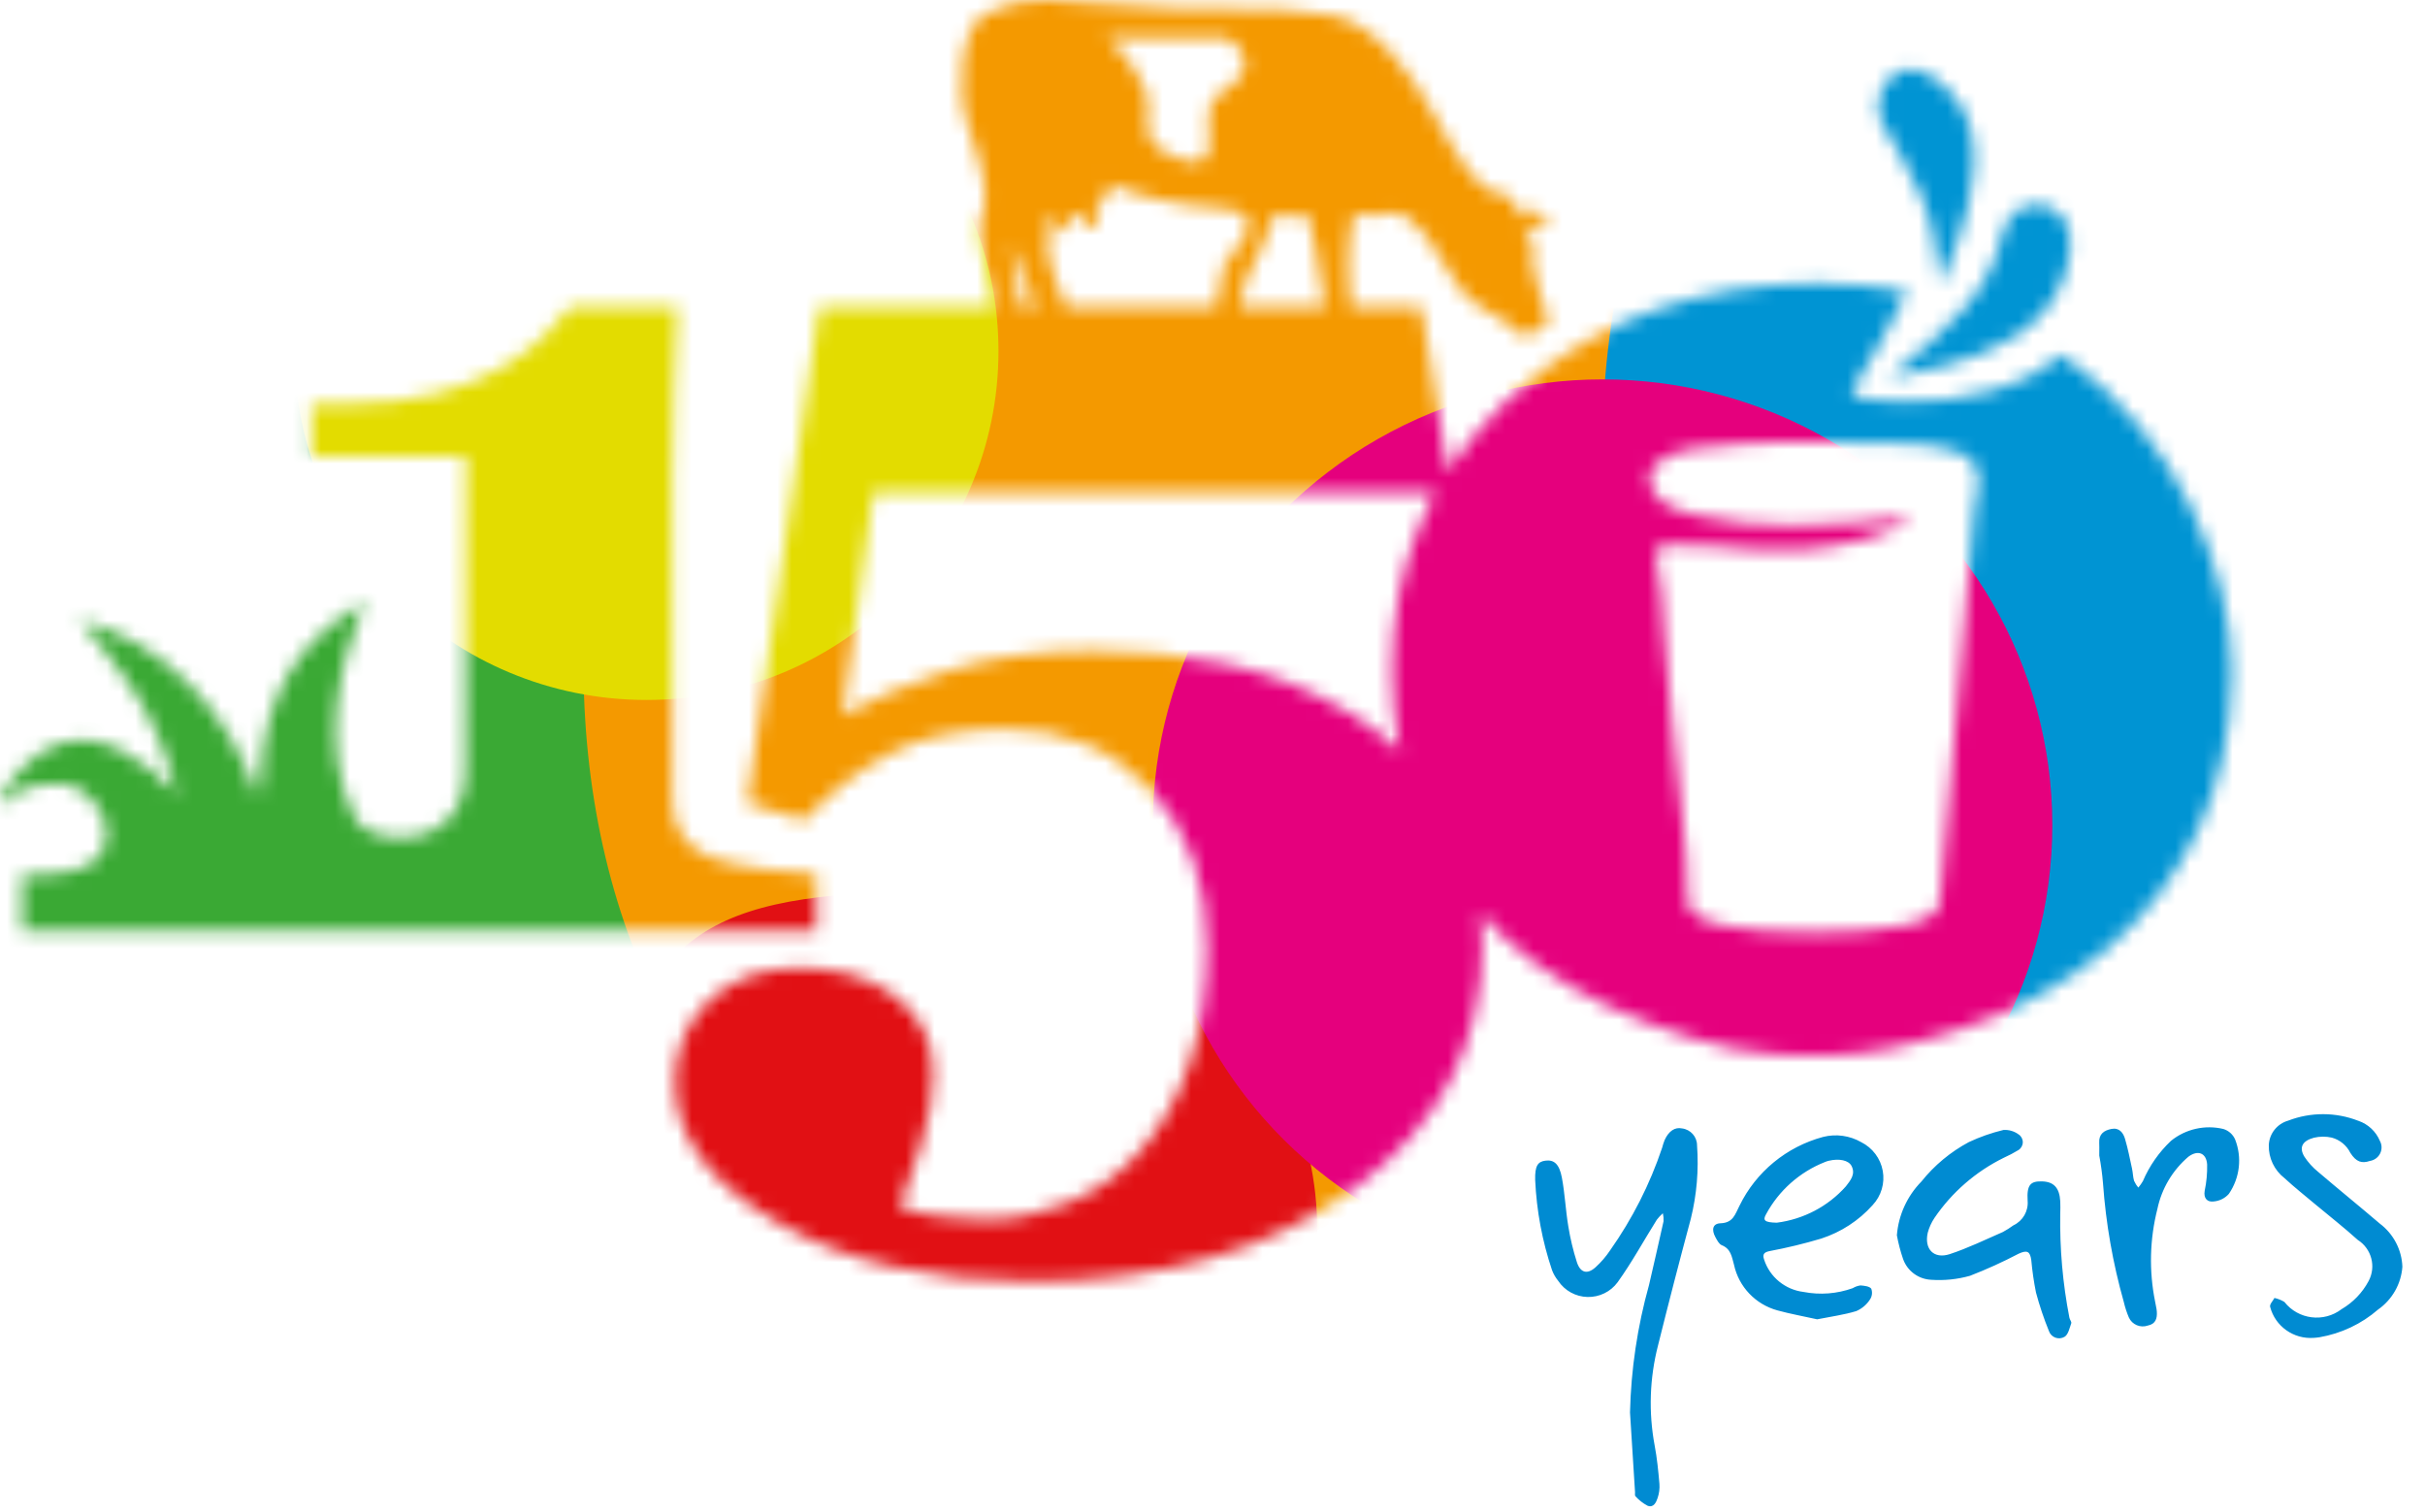 <svg xmlns="http://www.w3.org/2000/svg" xmlns:xlink="http://www.w3.org/1999/xlink" height="106" viewBox="0 0 170 106" width="170"><filter id="a" height="141%" width="140.6%" x="-20.3%" y="-20.5%"><feGaussianBlur in="SourceGraphic" stdDeviation="4.825"/></filter><filter id="b" height="153.2%" width="170.5%" x="-35.2%" y="-26.6%"><feGaussianBlur in="SourceGraphic" stdDeviation="9.65"/></filter><filter id="c" height="158.3%" width="159.7%" x="-29.9%" y="-29.2%"><feGaussianBlur in="SourceGraphic" stdDeviation="4.825"/></filter><filter id="d" height="153.3%" width="170.4%" x="-35.2%" y="-26.6%"><feGaussianBlur in="SourceGraphic" stdDeviation="9.65"/></filter><filter id="e" height="159.2%" width="158.7%" x="-29.3%" y="-29.6%"><feGaussianBlur in="SourceGraphic" stdDeviation="4.825"/></filter><filter id="f" height="192.6%" width="191.8%" x="-45.9%" y="-46.3%"><feGaussianBlur in="SourceGraphic" stdDeviation="9.65"/></filter><mask id="g" fill="#fff"><path d="m68.962 1.038c-.683.321-1.7 2.308-1.503 4.65-.466 3.096 2.668 6.743 1.217 10.046-.208.459.546 3.843.96 5.787h-12.202l-5.059 34.784 4.028 1.218c1.736-1.919 3.715-3.457 5.909-4.65 2.185-1.174 4.903-1.764 8.138-1.764 4.181 0 7.59 1.427 10.222 4.27 2.624 2.846 3.937 6.504 3.937 10.942 0 3.052-.409 5.789-1.201 8.197-.806 2.411-1.977 4.498-3.548 6.262-1.355 1.541-2.997 2.718-4.905 3.52-1.906.794-3.852 1.201-5.835 1.201-.973 0-2.015-.071-3.134-.209-1.108-.144-2.078-.353-2.912-.644.381-.968.861-2.384 1.453-4.245.595-1.865.891-3.574.891-5.159 0-2.226-.877-4.02-2.643-5.363-1.749-1.332-3.998-2.006-6.751-2.006-2.632 0-4.752.775-6.337 2.31-1.585 1.555-2.375 3.435-2.375 5.678 0 3.781 2.388 7.056 7.151 9.834 4.765 2.775 10.713 4.145 17.836 4.145 9.218 0 16.775-2.183 22.709-6.583 5.925-4.398 8.895-10.059 8.895-16.995 0-.766-.06-1.498-.126-2.226.576.658 1.209 1.291 1.873 1.908 2.687 2.422 6.027 4.368 10.038 5.857 4.022 1.481 7.305 2.435 12.566 2.223 3.016-.125 5.421-.631 9.254-1.889 3.83-1.261 7.178-3.096 10.06-5.493 2.742-2.297 4.905-5.099 6.504-8.434 1.519-3.213 2.309-6.808 2.358-10.771v-.693c-.104-6.447-3.534-16.06-11.897-21.869-.573.481-1.176.919-1.812 1.256-1.96 1.084-4.077 1.625-6.156 1.881-1.053.128-2.092.166-3.134.149-.515-.003-1.034-.043-1.546-.084-.258-.016-.518-.046-.776-.082l-.381-.057-.2-.03-.093-.016-.052-.014h-.036c-.063-.005-.14-.024-.222-.063-.159-.068-.277-.228-.318-.334.041-.073.085-.158.134-.242l-.049.043s.112-.174.296-.478c.036-.06.077-.114.112-.182.713-1.169 2.229-3.732 3.392-6.17-1.958-.359-4.047-.563-6.298-.563-17.447 0-24.784 11.491-25.895 13.215l-1.867-11.587h-4.922c-.003-.024-.014-.046-.016-.073-.477-3.46.126-6.515.302-6.452.718.247 1.275.152 1.796.063 1.245-.22 2.262-.443 4.823 4.082 1.807 3.196 3.633 2.688 4.36 3.936.461.794 2.931.296 2.457-.93-.269-.712-1.187-3.745-1.102-4.224.148-.318.222-.639.134-1.008-.055-.226-.543-.511-.776-1.128.104.041.428.209.661.209.392-.003.935-.277 1.143-.473.351-.337-.721-.72-1.22-.758-.324-.024-.661.114-.984.114-.123-1.011-.74-1.31-1.368-1.359-1.338-.095-2.92-2.721-4.508-5.64-1.385-2.536-3.962-6.224-7.058-6.789-4.538-.837-8.294-.068-15.994-.81-1.804-.174-3.082-.28-4.105-.28-1.708 0-2.709.294-4.294 1.038zm13.578 10.048c-.773-.318-1.62-.704-1.939-1.468-.351-.843.058-1.805-.112-2.693-.225-1.152-1.881-3.647-2.904-4.237l7.516-.049c.729 0 1.034-.019 1.522.462.477.481.776 1.207.557 1.848-.37 1.101-1.958 1.402-2.361 2.49-.123.345-.112.718-.101 1.076l.052 1.552c.008.291.011.59-.126.834-.184.329-.579.487-.954.487h-.033c-.392-.011-.754-.158-1.116-.302zm-5.991 4.922c.515-.054.348-.943.329-1.449.447-.367.809-.897 1.017-1.609 1.747.731 4.176 1.443 7.971 1.701s-.088 3.667-.107 4.039c-.008.304-.345 1.968-.496 2.829h-10.543c-.801-1.661-1.302-3.699-1.283-4.033.036-.856.101-1.506.23-2.405.063.027.28.068.356.092.041.381.192 1.027.59 1.027.447 0 .444-.655.461-1.038.17.011.579-.06.729-.12.115.351.282.968.694.968.014 0 .027 0 .052-.003zm11.053 3.031c.609-.799 1.763-4.023 1.763-4.023.324.133 1.749.258 2.361.109.121-.043.842 4.311 1.124 6.189.011.063.025.141.036.207h-5.953c.134-.853.376-2.052.669-2.481zm-16.772-2.028 1.799 4.509h-1.086c-.373-1.438-.664-3.577-.713-4.509zm47.959 19.107c-1.069-.253-2.207-.639-2.813-1.544-1.283-1.946 1.308-2.944 2.821-3.137 4.656-.576 9.435-.552 14.118-.348 1.527.068 4.752.043 5.585 1.628.452.862-.025 2.063-.107 3.063-.088 1.014-.175 2.025-.269 3.036-.236 2.683-.472 5.365-.705 8.051-.474 5.441-.949 10.877-1.434 16.324 0 1.669-3.932 2.188-8.785 2.188-.025 0-.038-.005-.052-.005-.019 0-.033.005-.049.005-4.856 0-8.793-.519-8.793-2.188 0-4.275-.743-8.504-1.116-12.747-.178-2.036-.354-4.074-.537-6.107-.154-1.748-.137-3.694-.59-5.39s6.153-.035 10.348-.416c2.558-.236 5.72-.775 7.647-2.278-2.731.326-5.5.598-8.253.598-2.361 0-4.713-.201-7.017-.734zm-57.567-1.555h39.377c-.403.726-.751 1.468-1.061 2.223-1.319 3.156-1.966 6.572-1.966 10.26 0 1.946.197 3.821.576 5.648-1.058-1.03-2.213-1.924-3.471-2.68-2.857-1.693-5.785-2.859-8.791-3.476-3.011-.612-6.065-.921-9.144-.921-4 0-7.477.489-10.428 1.47-2.956.978-5.374 2.003-7.252 3.069zm71.458-29.256c-.452.353-.812.932-.949 1.549-.126.641-.101 1.196.219 1.832.356.753.85 1.511 1.36 2.351 1.034 1.674 1.859 3.637 2.226 5.575.2.968.326 1.941.422 2.903.014.155.025.318.041.487.055-.133.126-.266.178-.4.376-.843.702-1.704 1.015-2.555.592-1.71 1.05-3.446 1.168-5.129.115-1.68-.143-3.27-.924-4.517-.2-.31-.425-.593-.675-.878-.277-.294-.559-.576-.853-.81-.581-.473-1.209-.785-1.749-.843-.088-.014-.167-.016-.247-.016-.444 0-.85.155-1.234.451zm8.994 9.285c-.535.261-.935.769-1.179 1.424-.101.269-.241.905-.398 1.386-.162.519-.362 1.052-.6 1.563-1.025 2.079-2.572 3.555-4.055 4.917-.762.682-1.533 1.329-2.303 1.976-.222.174-.483.391-.718.579l.88-.13c.96-.163 1.906-.367 2.827-.606 1.84-.478 3.595-1.152 5.084-2.087 1.478-.951 2.649-2.174 3.268-3.68.672-1.547.916-3.316.304-4.384-.37-.761-1.22-1.209-2.07-1.212-.359 0-.716.084-1.039.255zm-101.676 6.928c-.455.603-1.075 1.275-1.856 2.06-.776.772-1.777 1.511-3.005 2.24-1.19.688-2.701 1.291-4.497 1.78-1.804.492-3.954.731-6.43.731h-2.342v3.667h10.792l-.033 21.937c0 6.148-6.814 5.262-7.675 3.563-2.501-4.947-1.327-10.407.606-15.348-3.219 2.101-6.125 4.493-7.082 10.154-.206 1.253 0 2.163-.461 3.514-1.807-5.664-6.49-10.967-12.542-12.334.365.09 2.78 3.368 3.337 4.115 1.681 2.269 2.983 5.39 3.603 8.108-1.98-2.174-5.127-4.607-8.267-3.563-1.047.351-1.93 1.027-2.682 1.813-.34.359-.685.745-.946 1.163-.208.348-.409.758-.518 1.367 1.3-1.438 4.223-2.204 5.892-.921 2.01 1.536 2.396 4.577-.433 5.403-.762.223-1.566.313-2.366.351-1.069.052-.351 0-1.525 0v3.955l55.67-.016v-3.963c-.823-.06-2.109-.117-3.83-.367-1.741-.25-2.98-.546-3.718-.856-.82-.361-1.456-.878-1.908-1.568-.436-.671-.647-1.479-.647-2.405v-22.67c0-1.778.041-3.781.123-6.023.088-2.242.17-4.205.255-5.884z" fill="#fff" fill-rule="evenodd"/></mask><g fill="none" fill-rule="evenodd"><path d="m117.912 79.117c.604.075 1.057.584 1.056 1.188.126 1.726-.021 3.461-.436 5.142-.795 2.957-1.563 5.923-2.303 8.899-.585 2.284-.666 4.667-.236 6.985.17.891.258 1.799.337 2.702.026.335-.016.671-.124.989-.101.31-.282.712-.705.552-.322-.17-.61-.396-.853-.666-.052-.046-.022-.185-.027-.283-.118-1.862-.236-3.726-.353-5.594.072-3.02.519-6.02 1.332-8.931.343-1.495.691-2.982 1.02-4.476.01-.187-.006-.375-.049-.557-.155.135-.295.286-.42.448-.919 1.465-1.747 2.992-2.756 4.395-.491.664-1.279 1.048-2.109 1.027-.83-.021-1.597-.444-2.053-1.133-.181-.223-.325-.472-.428-.739-.69-2.045-1.088-4.176-1.185-6.33-.027-.984.181-1.288.716-1.356.603-.079.976.226 1.157 1.196.211 1.125.26 2.28.45 3.411.137.85.338 1.688.6 2.509.244.753.732.875 1.302.364.392-.355.738-.757 1.031-1.196 1.559-2.209 2.786-4.631 3.644-7.189.047-.186.107-.368.178-.546.285-.628.724-.916 1.212-.81zm23.597.419c.186.123.297.33.295.551-.002.221-.116.427-.303.547-.331.202-.674.382-1.028.541-1.962.965-3.637 2.419-4.861 4.218-.213.319-.373.671-.472 1.041-.258 1.142.428 1.859 1.536 1.5 1.278-.419 2.498-1.017 3.734-1.555.255-.139.501-.294.735-.465.665-.314 1.063-1.004.998-1.731-.068-1.12.209-1.37.998-1.351.831.016 1.237.448 1.289 1.394.011.291.011.582 0 .867-.042 2.444.172 4.886.639 7.287.019.139.167.296.132.4-.121.34-.211.794-.469.949-.194.115-.431.137-.643.059-.212-.078-.378-.246-.451-.459-.36-.884-.664-1.789-.91-2.71-.15-.75-.26-1.508-.329-2.269-.088-.612-.285-.723-.886-.448-1.106.581-2.245 1.098-3.411 1.549-.881.248-1.798.342-2.712.28-.903-.039-1.69-.622-1.982-1.47-.184-.539-.327-1.09-.431-1.65v-0c.113-1.418.722-2.752 1.722-3.772.907-1.134 2.037-2.073 3.321-2.761.779-.366 1.594-.651 2.432-.853.379-.022.754.088 1.058.313zm23.823-.951c.684.235 1.233.75 1.508 1.413.148.274.152.601.013.879-.139.278-.406.472-.715.521-.573.193-.965.071-1.371-.565-.26-.526-.735-.917-1.305-1.071-.411-.091-.838-.088-1.248.008-.825.22-1.058.688-.669 1.329.262.4.585.757.957 1.06 1.429 1.22 2.895 2.408 4.324 3.628.961.722 1.544 1.833 1.588 3.028-.085 1.204-.711 2.306-1.705 3.003-1.164 1.01-2.586 1.682-4.11 1.943-.143.027-.288.03-.392.041-1.42.109-2.714-.811-3.065-2.18-.041-.182.197-.41.304-.617.247.054.483.149.699.28.967 1.234 2.758 1.46 4.006.506.802-.47 1.458-1.151 1.894-1.968.544-1.012.214-2.269-.76-2.889-.957-.867-1.991-1.672-2.986-2.503-.721-.606-1.464-1.193-2.147-1.826-.715-.554-1.124-1.411-1.102-2.31.03-.805.579-1.501 1.36-1.723 1.584-.609 3.341-.604 4.922.014zm-9.462.574c.366.114.664.38.817.728.498 1.268.334 2.697-.438 3.821-.277.313-.669.505-1.089.533-.42.049-.694-.223-.606-.745.128-.608.186-1.228.173-1.848-.052-.815-.653-1.041-1.313-.546-1.11.948-1.873 2.232-2.172 3.653-.542 2.13-.597 4.353-.162 6.507.033.231.107.467.12.704.03.465-.074.862-.628.973-.525.184-1.105-.062-1.333-.565-.15-.354-.269-.719-.356-1.093-.767-2.715-1.255-5.499-1.456-8.311-.054-.654-.142-1.304-.263-1.949 0-.516.011-.712-.003-.902-.035-.612.348-.867.861-.965.54-.106.822.264.949.699.203.688.34 1.389.491 2.087.061.28.061.573.14.848.077.173.179.334.302.478.119-.143.227-.296.321-.457.454-1.063 1.123-2.022 1.966-2.819 1.027-.834 2.39-1.142 3.68-.832zm-25.392.923c.793.398 1.352 1.142 1.509 2.01.157.868-.106 1.758-.711 2.404-.969 1.085-2.213 1.895-3.603 2.346-1.197.357-2.413.651-3.641.881-.354.079-.499.215-.362.593.397 1.225 1.476 2.109 2.764 2.267 1.152.224 2.343.133 3.447-.264.165-.101.35-.167.543-.193.263.019.639.06.757.231.095.255.059.54-.096.764-.231.356-.563.636-.954.805-.866.264-1.777.383-2.742.576h-0c-.927-.207-1.873-.375-2.794-.628-1.532-.422-2.702-1.652-3.035-3.194-.159-.571-.217-1.12-.866-1.378-.189-.079-.321-.348-.436-.554-.291-.533-.192-.957.346-.978.896-.03 1.025-.617 1.341-1.234 1.156-2.373 3.294-4.132 5.86-4.822.906-.229 1.867-.096 2.676.37zm-2.27 1.302c-.094.022-.186.052-.274.09-1.77.7-3.233 1.998-4.129 3.664-.239.421-.118.571.751.59 1.873-.238 3.595-1.143 4.845-2.547.31-.408.699-.845.398-1.432-.206-.397-.861-.538-1.591-.364z" fill="#008bd2" fill-rule="nonzero"/><g mask="url(#g)"><g transform="translate(-21.935 -28.771)"><ellipse cx="35.645" cy="86.627" fill="#3aa934" filter="url(#a)" rx="35.645" ry="35.333"/><ellipse cx="105.677" cy="65.784" fill="#f49900" filter="url(#b)" rx="41.087" ry="54.415" transform="matrix(.94 .342 -.342 .94 28.872 -32.176)"/><path d="m88.235 140.94c14.386 0 26.048-11.56 26.048-25.821 0-14.26-12.155-23.835-26.541-23.835-14.386 0-21.935 2.047-21.935 16.308 0 14.26 8.042 33.348 22.428 33.348z" fill="#e11014" filter="url(#c)"/><ellipse cx="175.33" cy="61.386" fill="#0094d3" filter="url(#d)" rx="41.129" ry="54.359"/><ellipse cx="67.254" cy="53.385" fill="#e3dc00" filter="url(#e)" rx="24.677" ry="24.462"/><ellipse cx="134.278" cy="86.627" fill="#e5007d" filter="url(#f)" rx="31.532" ry="31.256"/></g></g></g></svg>